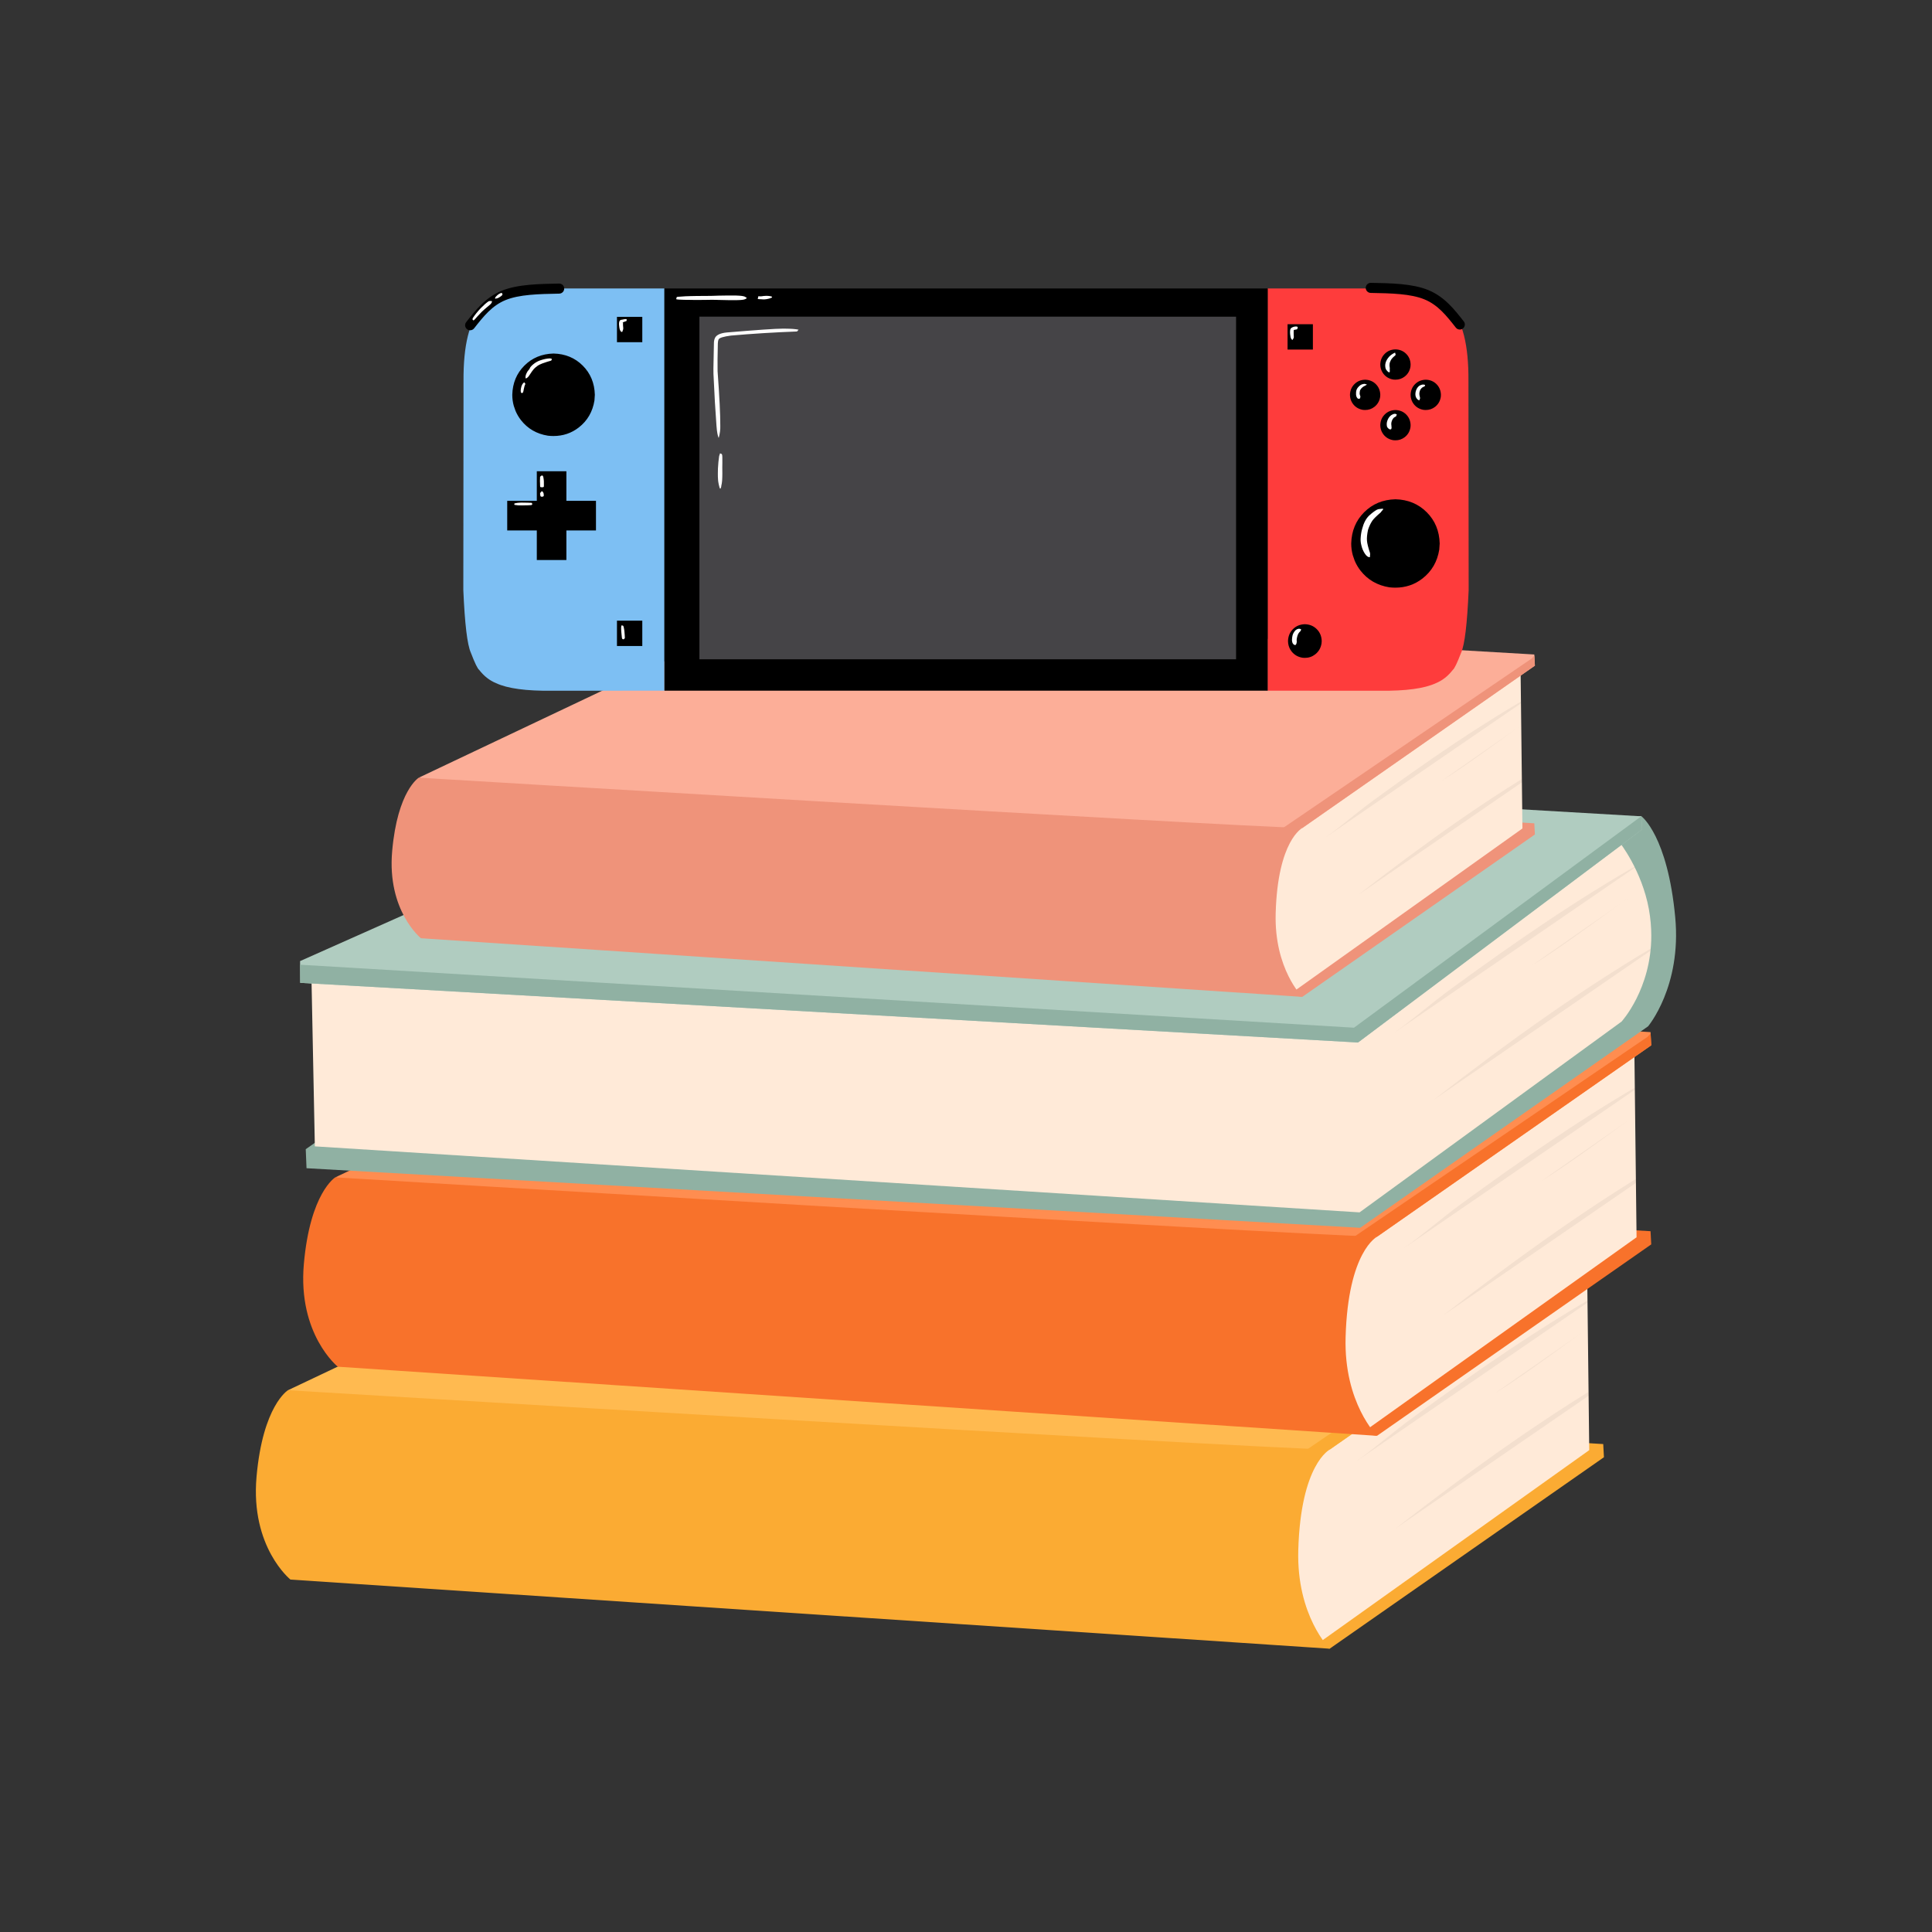 <svg xmlns="http://www.w3.org/2000/svg" xmlns:xlink="http://www.w3.org/1999/xlink" width="1080" zoomAndPan="magnify" viewBox="0 0 810 810" height="1080" preserveAspectRatio="xMidYMid meet" version="1.0"><rect x="0" y="0" width="810" height="810" fill="#333333" stroke="none"/><defs><clipPath id="bd7e071887"><path d="M 124 583 L 673 583 L 673 691.445 L 124 691.445 Z M 124 583 " clip-rule="nonzero"/></clipPath><clipPath id="e4ca84de38"><path d="M 568 540 L 666.746 540 L 666.746 613 L 568 613 Z M 568 540 " clip-rule="nonzero"/></clipPath><clipPath id="517440f89c"><path d="M 121.152 650.668 L 291.953 580.305 L 665.316 524.285 L 666.297 607.98 L 554.004 688.02 L 339.773 656.223 Z M 121.152 650.668 " clip-rule="evenodd"/></clipPath><clipPath id="31a409c95c"><path d="M 626 553 L 666.746 553 L 666.746 585 L 626 585 Z M 626 553 " clip-rule="nonzero"/></clipPath><clipPath id="7d8dbd4a4a"><path d="M 121.152 650.668 L 291.953 580.305 L 665.316 524.285 L 666.297 607.98 L 554.004 688.02 L 339.773 656.223 Z M 121.152 650.668 " clip-rule="evenodd"/></clipPath><clipPath id="fabeaf028f"><path d="M 585 572 L 666.746 572 L 666.746 641 L 585 641 Z M 585 572 " clip-rule="nonzero"/></clipPath><clipPath id="74eeb2e12f"><path d="M 121.152 650.668 L 291.953 580.305 L 665.316 524.285 L 666.297 607.98 L 554.004 688.02 L 339.773 656.223 Z M 121.152 650.668 " clip-rule="evenodd"/></clipPath><clipPath id="2f19ed2c02"><path d="M 542 500 L 673 500 L 673 632.906 L 542 632.906 Z M 542 500 " clip-rule="nonzero"/></clipPath><clipPath id="be18f3d835"><path d="M 120.73 582.859 L 295.453 500.02 L 672.16 521.969 L 672.457 527.492 L 557.504 607.734 L 337.234 632.828 Z M 120.73 582.859 " clip-rule="evenodd"/></clipPath><clipPath id="131ecd302f"><path d="M 107 582 L 558 582 L 558 691.445 L 107 691.445 Z M 107 582 " clip-rule="nonzero"/></clipPath><clipPath id="94a7b203a8"><path d="M 588 451 L 686.59 451 L 686.59 524 L 588 524 Z M 588 451 " clip-rule="nonzero"/></clipPath><clipPath id="d19296dff4"><path d="M 140.992 561.422 L 311.793 491.059 L 685.156 435.039 L 686.137 518.734 L 573.848 598.773 L 359.613 566.977 Z M 140.992 561.422 " clip-rule="evenodd"/></clipPath><clipPath id="8e445835d7"><path d="M 646 464 L 686.59 464 L 686.59 496 L 646 496 Z M 646 464 " clip-rule="nonzero"/></clipPath><clipPath id="b675939e7c"><path d="M 140.992 561.422 L 311.793 491.059 L 685.156 435.039 L 686.137 518.734 L 573.848 598.773 L 359.613 566.977 Z M 140.992 561.422 " clip-rule="evenodd"/></clipPath><clipPath id="b7f18db335"><path d="M 604 483 L 686.59 483 L 686.59 552 L 604 552 Z M 604 483 " clip-rule="nonzero"/></clipPath><clipPath id="4d3261e2c1"><path d="M 140.992 561.422 L 311.793 491.059 L 685.156 435.039 L 686.137 518.734 L 573.848 598.773 L 359.613 566.977 Z M 140.992 561.422 " clip-rule="evenodd"/></clipPath><clipPath id="b9c64c1981"><path d="M 562 410 L 693 410 L 693 543.66 L 562 543.66 Z M 562 410 " clip-rule="nonzero"/></clipPath><clipPath id="6dffe091be"><path d="M 140.57 493.613 L 315.293 410.773 L 692 432.723 L 692.297 438.246 L 577.348 518.488 L 357.074 543.582 Z M 140.57 493.613 " clip-rule="evenodd"/></clipPath><clipPath id="0d2b6ba479"><path d="M 584 360 L 690 360 L 690 434 L 584 434 Z M 584 360 " clip-rule="nonzero"/></clipPath><clipPath id="75ae332f04"><path d="M 132 480.617 L 130.52 406.859 L 307.949 400.574 L 678.996 353.129 C 678.996 353.129 688.332 364.844 691.305 381.191 C 692.004 385.082 692.312 388.785 692.312 392.27 C 692.344 414.672 679.836 428.312 679.836 428.312 L 570.004 508.293 Z M 132 480.617 " clip-rule="evenodd"/></clipPath><clipPath id="347924c7bd"><path d="M 642 373 L 687 373 L 687 405 L 642 405 Z M 642 373 " clip-rule="nonzero"/></clipPath><clipPath id="fdc8055f90"><path d="M 132 480.617 L 130.52 406.859 L 307.949 400.574 L 678.996 353.129 C 678.996 353.129 688.332 364.844 691.305 381.191 C 692.004 385.082 692.312 388.785 692.312 392.27 C 692.344 414.672 679.836 428.312 679.836 428.312 L 570.004 508.293 Z M 132 480.617 " clip-rule="evenodd"/></clipPath><clipPath id="93004e6a3a"><path d="M 601 393 L 693 393 L 693 462 L 601 462 Z M 601 393 " clip-rule="nonzero"/></clipPath><clipPath id="99882d644b"><path d="M 132 480.617 L 130.52 406.859 L 307.949 400.574 L 678.996 353.129 C 678.996 353.129 688.332 364.844 691.305 381.191 C 692.004 385.082 692.312 388.785 692.312 392.27 C 692.344 414.672 679.836 428.312 679.836 428.312 L 570.004 508.293 Z M 132 480.617 " clip-rule="evenodd"/></clipPath><clipPath id="4293c719b4"><path d="M 125 326 L 689 326 L 689 437.621 L 125 437.621 Z M 125 326 " clip-rule="nonzero"/></clipPath><clipPath id="3578214c99"><path d="M 125.805 402.945 L 311.449 320.289 L 688.16 342.242 L 688.453 347.766 L 569.363 437.074 L 125.867 412.059 Z M 125.805 402.945 " clip-rule="evenodd"/></clipPath><clipPath id="26888f6ddb"><path d="M 555 290 L 638.672 290 L 638.672 352 L 555 352 Z M 555 290 " clip-rule="nonzero"/></clipPath><clipPath id="2c95caf392"><path d="M 175.953 383.543 L 320.809 323.867 L 637.457 276.355 L 638.289 347.34 L 543.055 415.219 L 361.363 388.254 Z M 175.953 383.543 " clip-rule="evenodd"/></clipPath><clipPath id="0ef0a3e23b"><path d="M 604 301 L 638.672 301 L 638.672 328 L 604 328 Z M 604 301 " clip-rule="nonzero"/></clipPath><clipPath id="46405df0d3"><path d="M 175.953 383.543 L 320.809 323.867 L 637.457 276.355 L 638.289 347.34 L 543.055 415.219 L 361.363 388.254 Z M 175.953 383.543 " clip-rule="evenodd"/></clipPath><clipPath id="08efb90dbc"><path d="M 569 317 L 638.672 317 L 638.672 376 L 569 376 Z M 569 317 " clip-rule="nonzero"/></clipPath><clipPath id="5518684cab"><path d="M 175.953 383.543 L 320.809 323.867 L 637.457 276.355 L 638.289 347.34 L 543.055 415.219 L 361.363 388.254 Z M 175.953 383.543 " clip-rule="evenodd"/></clipPath><clipPath id="4b3586d82a"><path d="M 175 255.668 L 644 255.668 L 644 369 L 175 369 Z M 175 255.668 " clip-rule="nonzero"/></clipPath><clipPath id="a81fd54173"><path d="M 533 255.668 L 644 255.668 L 644 368.477 L 533 368.477 Z M 533 255.668 " clip-rule="nonzero"/></clipPath><clipPath id="491238aec5"><path d="M 175.594 326.035 L 323.777 255.777 L 643.262 274.395 L 643.512 279.078 L 546.023 347.129 L 359.211 368.41 Z M 175.594 326.035 " clip-rule="evenodd"/></clipPath><clipPath id="d83a6e21c1"><path d="M 194.051 120 L 279 120 L 279 290 L 194.051 290 Z M 194.051 120 " clip-rule="nonzero"/></clipPath><clipPath id="0eb0459fe3"><path d="M 531 120 L 615.703 120 L 615.703 290 L 531 290 Z M 531 120 " clip-rule="nonzero"/></clipPath><clipPath id="75f7bdda1c"><path d="M 195 118.555 L 615 118.555 L 615 290 L 195 290 Z M 195 118.555 " clip-rule="nonzero"/></clipPath></defs><g clip-path="url(#bd7e071887)"><path fill="#fbab33" d="M 124.652 653.844 L 295.453 583.48 L 672.16 605.43 L 672.457 610.953 L 557.504 691.195 L 343.273 659.398 Z M 124.652 653.844 " fill-opacity="1" fill-rule="evenodd"/></g><path fill="#ffead8" d="M 121.152 650.668 L 291.953 580.305 L 665.316 524.285 L 666.297 607.98 L 554.004 688.02 L 339.773 656.223 Z M 121.152 650.668 " fill-opacity="1" fill-rule="evenodd"/><g clip-path="url(#e4ca84de38)"><g clip-path="url(#517440f89c)"><path fill="#000000" d="M 673.484 540.699 C 645.441 556.488 618.473 575.219 592.504 594.184 C 584.27 600.188 576.613 607.035 568.273 612.883 " fill-opacity="0.05" fill-rule="evenodd"/></g></g><g clip-path="url(#31a409c95c)"><g clip-path="url(#7d8dbd4a4a)"><path fill="#000000" d="M 670.496 553.645 C 655.68 563.77 641.582 574.895 626.348 584.43 " fill-opacity="0.05" fill-rule="evenodd"/></g></g><g clip-path="url(#fabeaf028f)"><g clip-path="url(#74eeb2e12f)"><path fill="#000000" d="M 684.082 572.762 C 649.488 592.551 616.574 616.336 585.141 640.793 " fill-opacity="0.05" fill-rule="evenodd"/></g></g><path fill="#ffba50" d="M 120.73 582.859 L 295.453 500.02 L 672.16 521.969 L 672.457 527.492 L 557.504 607.734 L 337.234 632.828 Z M 120.73 582.859 " fill-opacity="1" fill-rule="evenodd"/><g clip-path="url(#2f19ed2c02)"><g clip-path="url(#be18f3d835)"><path fill="#fbab33" d="M 670.887 523.961 L 542.957 611.125 L 563.23 640.371 L 695.969 542.238 L 693.684 498.836 Z M 670.887 523.961 " fill-opacity="1" fill-rule="evenodd"/></g></g><g clip-path="url(#131ecd302f)"><path fill="#fbab33" d="M 557.551 607.719 C 557.551 607.719 545.32 613.707 544.309 649.91 C 543.531 677.535 557.52 691.227 557.52 691.227 L 121.773 662.246 C 121.773 662.246 104.938 648.711 107.551 619.168 C 110.195 589.223 120.73 582.859 120.73 582.859 C 120.73 582.859 519.941 606.91 557.551 607.719 Z M 557.551 607.719 " fill-opacity="1" fill-rule="evenodd"/></g><path fill="#f8722b" d="M 144.492 564.598 L 315.293 494.234 L 692 516.188 L 692.297 521.711 L 577.348 601.949 L 363.113 570.152 Z M 144.492 564.598 " fill-opacity="1" fill-rule="evenodd"/><path fill="#ffead8" d="M 140.992 561.422 L 311.793 491.059 L 685.156 435.039 L 686.137 518.734 L 573.848 598.773 L 359.613 566.977 Z M 140.992 561.422 " fill-opacity="1" fill-rule="evenodd"/><g clip-path="url(#94a7b203a8)"><g clip-path="url(#d19296dff4)"><path fill="#000000" d="M 693.324 451.453 C 665.285 467.246 638.316 485.977 612.344 504.938 C 604.113 510.945 596.457 517.789 588.113 523.637 " fill-opacity="0.05" fill-rule="evenodd"/></g></g><g clip-path="url(#8e445835d7)"><g clip-path="url(#b675939e7c)"><path fill="#000000" d="M 690.336 464.398 C 675.523 474.527 661.426 485.648 646.188 495.184 " fill-opacity="0.05" fill-rule="evenodd"/></g></g><g clip-path="url(#b7f18db335)"><g clip-path="url(#4d3261e2c1)"><path fill="#000000" d="M 703.922 483.516 C 669.328 503.305 636.418 527.094 604.984 551.547 " fill-opacity="0.05" fill-rule="evenodd"/></g></g><path fill="#ff8d50" d="M 140.57 493.613 L 315.293 410.773 L 692 432.723 L 692.297 438.246 L 577.348 518.488 L 357.074 543.582 Z M 140.57 493.613 " fill-opacity="1" fill-rule="evenodd"/><g clip-path="url(#b9c64c1981)"><g clip-path="url(#6dffe091be)"><path fill="#f8722b" d="M 690.727 434.715 L 562.797 521.879 L 583.074 551.129 L 715.812 452.996 L 713.523 409.59 Z M 690.727 434.715 " fill-opacity="1" fill-rule="evenodd"/></g></g><path fill="#f8722b" d="M 577.395 518.473 C 577.395 518.473 565.16 524.461 564.148 560.664 C 563.371 588.293 577.363 601.98 577.363 601.98 L 141.613 573 C 141.613 573 124.777 559.465 127.391 529.922 C 130.035 499.977 140.57 493.613 140.57 493.613 C 140.57 493.613 539.781 517.664 577.395 518.473 Z M 577.395 518.473 " fill-opacity="1" fill-rule="evenodd"/><path fill="#90b1a3" d="M 128.512 489.781 L 128.184 481.801 L 181.031 444.871 C 254.559 454.297 569.363 476.215 569.363 476.215 C 569.363 476.215 652.773 340.453 688.207 342.242 C 688.207 342.242 699.16 350.348 702.352 384.648 C 705.059 413.617 690.961 430.293 690.961 430.293 L 570.266 514.766 Z M 128.512 489.781 " fill-opacity="1" fill-rule="evenodd"/><path fill="#ffead8" d="M 132 480.617 L 130.52 406.859 L 307.949 400.574 L 678.996 353.129 C 678.996 353.129 688.332 364.844 691.305 381.191 C 692.004 385.082 692.312 388.785 692.312 392.27 C 692.344 414.672 679.836 428.312 679.836 428.312 L 570.004 508.293 Z M 132 480.617 " fill-opacity="1" fill-rule="evenodd"/><g clip-path="url(#0d2b6ba479)"><g clip-path="url(#75ae332f04)"><path fill="#000000" d="M 689.48 360.973 C 661.441 376.762 634.473 395.492 608.5 414.457 C 600.27 420.461 592.613 427.305 584.27 433.156 " fill-opacity="0.05" fill-rule="evenodd"/></g></g><g clip-path="url(#347924c7bd)"><g clip-path="url(#fdc8055f90)"><path fill="#000000" d="M 686.492 373.914 C 671.68 384.043 657.582 395.164 642.344 404.703 " fill-opacity="0.05" fill-rule="evenodd"/></g></g><g clip-path="url(#93004e6a3a)"><g clip-path="url(#99882d644b)"><path fill="#000000" d="M 700.078 393.035 C 665.484 412.824 632.574 436.609 601.141 461.062 " fill-opacity="0.05" fill-rule="evenodd"/></g></g><path fill="#b0ccc0" d="M 125.805 402.945 L 311.449 320.289 L 688.16 342.242 L 688.453 347.766 L 569.363 437.074 L 125.867 412.059 Z M 125.805 402.945 " fill-opacity="1" fill-rule="evenodd"/><g clip-path="url(#4293c719b4)"><g clip-path="url(#3578214c99)"><path fill="#90b1a3" d="M 708.887 326.934 L 567.668 430.867 L 74.359 401.387 L 122.723 451.309 L 579.23 460.645 L 711.969 362.512 Z M 708.887 326.934 " fill-opacity="1" fill-rule="evenodd"/></g></g><path fill="#ef937a" d="M 178.922 386.238 L 323.777 326.562 L 643.262 345.176 L 643.512 349.859 L 546.023 417.914 L 364.332 390.945 Z M 178.922 386.238 " fill-opacity="1" fill-rule="evenodd"/><path fill="#ffead8" d="M 175.953 383.543 L 320.809 323.867 L 637.457 276.355 L 638.289 347.34 L 543.055 415.219 L 361.363 388.254 Z M 175.953 383.543 " fill-opacity="1" fill-rule="evenodd"/><g clip-path="url(#26888f6ddb)"><g clip-path="url(#2c95caf392)"><path fill="#000000" d="M 644.383 290.277 C 620.602 303.672 597.73 319.555 575.703 335.637 C 568.723 340.73 562.23 346.535 555.156 351.496 " fill-opacity="0.05" fill-rule="evenodd"/></g></g><g clip-path="url(#0ef0a3e23b)"><g clip-path="url(#46405df0d3)"><path fill="#000000" d="M 641.852 301.254 C 629.285 309.844 617.328 319.277 604.41 327.367 " fill-opacity="0.05" fill-rule="evenodd"/></g></g><g clip-path="url(#08efb90dbc)"><g clip-path="url(#5518684cab)"><path fill="#000000" d="M 653.371 317.469 C 624.035 334.254 596.121 354.426 569.461 375.168 " fill-opacity="0.05" fill-rule="evenodd"/></g></g><g clip-path="url(#4b3586d82a)"><path fill="#fcae98" d="M 175.594 326.035 L 323.777 255.777 L 643.262 274.395 L 643.512 279.078 L 546.023 347.129 L 359.211 368.41 Z M 175.594 326.035 " fill-opacity="1" fill-rule="evenodd"/></g><g clip-path="url(#a81fd54173)"><g clip-path="url(#491238aec5)"><path fill="#ef937a" d="M 642.18 276.082 L 533.684 350.008 L 550.879 374.812 L 663.453 291.586 L 661.516 254.773 Z M 642.18 276.082 " fill-opacity="1" fill-rule="evenodd"/></g></g><path fill="#ef937a" d="M 546.062 347.117 C 546.062 347.117 535.691 352.195 534.832 382.898 C 534.172 406.332 546.035 417.941 546.035 417.941 L 176.48 393.359 C 176.48 393.359 162.199 381.883 164.418 356.828 C 166.66 331.43 175.594 326.035 175.594 326.035 C 175.594 326.035 514.164 346.43 546.062 347.117 Z M 546.062 347.117 " fill-opacity="1" fill-rule="evenodd"/><g clip-path="url(#d83a6e21c1)"><path fill="#7dbff3" d="M 278.562 120.945 L 236.406 120.945 C 217.652 121.309 206.16 124.055 201.938 129.18 C 196.766 134.543 194.23 144.73 194.336 159.742 L 194.25 247.414 C 194.859 261.59 195.91 270.328 197.398 273.625 C 199.059 277.965 200.227 280.379 200.902 280.863 C 202.891 283.445 205.254 285.301 207.996 286.426 C 212.797 288.66 220.598 289.719 231.402 289.598 L 278.562 289.57 L 278.562 120.945 " fill-opacity="1" fill-rule="nonzero"/></g><g clip-path="url(#0eb0459fe3)"><path fill="#fe3c3c" d="M 531.426 120.945 L 573.582 120.945 C 592.336 121.309 603.824 124.055 608.051 129.18 C 613.223 134.543 615.758 144.73 615.652 159.742 L 615.738 247.414 C 615.125 261.59 614.078 270.328 612.59 273.625 C 610.93 277.965 609.762 280.379 609.086 280.863 C 607.098 283.445 604.734 285.301 601.992 286.426 C 597.191 288.66 589.387 289.719 578.586 289.598 L 531.426 289.57 L 531.426 120.945 " fill-opacity="1" fill-rule="nonzero"/></g><g clip-path="url(#75f7bdda1c)"><path fill="#000000" d="M 574.703 118.582 C 573.555 118.582 572.613 119.5 572.59 120.652 C 572.57 121.82 573.496 122.781 574.664 122.805 C 583.359 122.965 591.453 123.148 597.227 125.527 C 602.855 127.844 606.426 132.332 610.367 137.359 C 610.785 137.891 611.402 138.168 612.031 138.168 C 612.484 138.168 612.945 138.02 613.332 137.719 C 614.25 136.996 614.41 135.672 613.691 134.754 C 609.855 129.855 605.648 124.426 598.836 121.621 C 592.168 118.875 583.152 118.738 574.742 118.582 C 574.727 118.582 574.715 118.582 574.703 118.582 Z M 234.438 118.883 C 234.426 118.883 234.41 118.883 234.398 118.883 C 225.984 119.039 216.973 119.176 210.305 121.922 C 203.488 124.727 199.285 130.156 195.449 135.055 C 194.73 135.973 194.891 137.297 195.809 138.02 C 196.195 138.32 196.652 138.469 197.109 138.469 C 197.734 138.469 198.355 138.191 198.773 137.66 C 202.711 132.633 206.285 128.145 211.91 125.828 C 217.684 123.449 225.781 123.266 234.477 123.105 C 235.641 123.082 236.57 122.121 236.547 120.953 C 236.527 119.801 235.586 118.883 234.438 118.883 Z M 258.664 132.844 L 258.664 143.461 L 269.285 143.461 L 269.285 132.844 Z M 539.816 135.93 C 539.816 139.469 539.816 143.008 539.816 146.551 C 543.355 146.551 546.895 146.551 550.434 146.547 C 550.434 143.008 550.434 139.469 550.434 135.93 Z M 585.047 146.48 C 583.246 146.527 581.75 147.148 580.555 148.344 C 579.359 149.539 578.738 151.035 578.691 152.836 C 578.695 153.426 578.77 153.988 578.918 154.527 L 579.191 155.312 C 579.41 155.82 579.684 156.289 580.016 156.723 C 581.059 158.055 582.449 158.859 584.188 159.137 C 584.477 159.168 584.758 159.184 585.035 159.184 C 586.504 159.184 587.801 158.746 588.934 157.867 C 590.266 156.828 591.07 155.438 591.348 153.699 L 591.402 152.836 C 591.359 151.035 590.738 149.539 589.543 148.344 C 588.348 147.148 586.848 146.527 585.047 146.48 Z M 572.336 159.191 C 570.535 159.238 569.039 159.859 567.844 161.055 C 566.648 162.25 566.027 163.75 565.98 165.547 C 565.984 166.137 566.059 166.699 566.207 167.238 L 566.48 168.023 C 566.695 168.531 566.973 169 567.305 169.434 C 568.348 170.766 569.738 171.57 571.477 171.848 C 571.766 171.879 572.047 171.895 572.324 171.895 C 573.793 171.895 575.09 171.457 576.223 170.578 C 577.555 169.539 578.359 168.148 578.637 166.41 L 578.691 165.547 C 578.648 163.75 578.027 162.25 576.832 161.055 C 575.637 159.859 574.137 159.238 572.336 159.191 Z M 597.758 159.191 C 595.961 159.238 594.461 159.859 593.266 161.055 C 592.07 162.25 591.449 163.75 591.402 165.547 C 591.406 166.137 591.48 166.699 591.633 167.238 L 591.902 168.023 C 592.121 168.531 592.395 169 592.727 169.434 C 593.77 170.766 595.16 171.57 596.898 171.848 C 597.188 171.879 597.469 171.895 597.746 171.895 C 599.215 171.895 600.512 171.457 601.645 170.578 C 602.977 169.539 603.781 168.148 604.059 166.41 L 604.113 165.547 C 604.07 163.75 603.449 162.25 602.254 161.055 C 601.059 159.859 599.559 159.238 597.758 159.191 Z M 232.082 148.219 C 227.18 148.344 223.102 150.035 219.848 153.289 C 216.59 156.543 214.902 160.621 214.777 165.523 C 214.781 167.121 214.988 168.656 215.395 170.125 L 216.137 172.262 C 216.727 173.645 217.477 174.926 218.383 176.098 C 221.219 179.73 225.004 181.922 229.734 182.672 C 230.523 182.758 231.293 182.801 232.051 182.801 C 236.043 182.801 239.582 181.605 242.656 179.223 C 246.289 176.387 248.48 172.605 249.23 167.875 L 249.387 165.523 C 249.262 160.621 247.574 156.543 244.32 153.289 C 241.062 150.035 236.984 148.344 232.082 148.219 Z M 585.047 171.902 C 583.246 171.949 581.75 172.57 580.555 173.766 C 579.359 174.961 578.738 176.461 578.691 178.262 C 578.695 178.848 578.77 179.41 578.918 179.949 L 579.191 180.734 C 579.41 181.242 579.684 181.711 580.016 182.145 C 581.059 183.477 582.449 184.281 584.188 184.559 C 584.477 184.59 584.758 184.605 585.035 184.605 C 586.504 184.605 587.801 184.168 588.934 183.293 C 590.266 182.25 591.07 180.859 591.348 179.121 L 591.402 178.262 C 591.359 176.461 590.738 174.961 589.543 173.766 C 588.348 172.57 586.848 171.949 585.047 171.902 Z M 225.059 197.578 C 225.059 201.715 225.059 205.848 225.059 209.98 L 212.652 209.98 C 212.652 214.117 212.652 218.25 212.652 222.387 C 216.785 222.387 220.922 222.387 225.055 222.387 L 225.059 222.387 C 225.059 226.52 225.059 230.656 225.059 234.789 C 229.191 234.789 233.324 234.789 237.461 234.789 C 237.461 230.656 237.461 226.52 237.461 222.387 L 237.457 222.387 C 241.594 222.387 245.73 222.387 249.863 222.387 C 249.863 218.25 249.863 214.117 249.863 209.984 L 237.461 209.984 C 237.461 205.848 237.461 201.715 237.461 197.578 Z M 585.047 209.32 C 579.793 209.453 575.422 211.266 571.934 214.754 C 568.445 218.242 566.637 222.613 566.504 227.867 C 566.508 229.578 566.73 231.223 567.168 232.797 L 567.961 235.086 C 568.59 236.57 569.395 237.941 570.367 239.199 C 573.406 243.09 577.461 245.438 582.531 246.242 C 583.375 246.332 584.203 246.379 585.012 246.379 C 589.293 246.379 593.082 245.102 596.379 242.547 C 600.273 239.508 602.621 235.453 603.422 230.383 L 603.594 227.867 C 603.461 222.613 601.648 218.242 598.16 214.754 C 594.672 211.266 590.301 209.453 585.047 209.32 Z M 258.664 260.219 C 258.664 263.758 258.664 267.301 258.664 270.84 C 262.207 270.84 265.746 270.84 269.285 270.84 C 269.285 267.301 269.285 263.758 269.285 260.219 Z M 547.066 261.703 C 545.066 261.754 543.402 262.445 542.074 263.773 C 540.746 265.102 540.055 266.766 540.004 268.77 C 540.008 269.422 540.09 270.047 540.258 270.645 L 540.559 271.52 C 540.801 272.082 541.105 272.605 541.477 273.086 C 542.633 274.566 544.18 275.461 546.109 275.766 C 546.43 275.801 546.746 275.82 547.055 275.82 C 548.684 275.82 550.129 275.332 551.383 274.359 C 552.867 273.203 553.762 271.656 554.066 269.727 L 554.133 268.77 C 554.082 266.766 553.391 265.102 552.062 263.773 C 550.734 262.445 549.07 261.754 547.066 261.703 Z M 278.559 120.945 C 278.562 177.152 278.562 233.359 278.562 289.57 C 362.871 289.57 447.184 289.57 531.496 289.57 C 531.496 233.359 531.496 177.152 531.496 120.945 Z M 278.559 120.945 " fill-opacity="1" fill-rule="nonzero"/></g><path fill="#454447" d="M 293.238 132.762 L 405.73 132.762 L 518.227 132.766 L 518.227 276.414 C 443.23 276.414 368.234 276.414 293.238 276.414 C 293.238 228.531 293.238 180.648 293.238 132.762 Z M 293.238 132.762 " fill-opacity="1" fill-rule="nonzero"/><path fill="#fefefe" d="M 210.449 122.793 L 210.418 122.801 C 210.098 122.848 209.891 122.891 209.801 122.934 C 209.566 123.035 209.375 123.133 209.227 123.227 C 208.809 123.484 208.387 123.844 207.961 124.301 C 207.781 124.512 207.66 124.695 207.598 124.848 C 207.547 124.992 207.543 125.102 207.586 125.172 C 207.605 125.219 207.652 125.238 207.727 125.238 C 207.766 125.234 207.809 125.219 207.852 125.184 C 208.023 125.168 208.238 125.129 208.488 125.062 C 208.699 124.996 208.824 124.949 208.859 124.922 C 209.027 124.832 209.301 124.672 209.672 124.441 C 209.875 124.312 210.008 124.219 210.07 124.164 C 210.324 123.965 210.484 123.82 210.551 123.738 C 210.59 123.695 210.621 123.645 210.648 123.586 L 210.656 123.523 C 210.652 123.473 210.645 123.418 210.625 123.359 L 210.449 122.863 C 210.441 122.828 210.441 122.805 210.449 122.793 Z M 321.332 124.031 C 321.184 124.031 320.867 124.047 320.387 124.078 C 320.316 124.082 320.156 124.102 319.91 124.129 L 319.414 124.203 C 319.289 124.215 319.172 124.227 319.051 124.234 C 318.977 124.238 318.898 124.238 318.816 124.238 C 318.777 124.238 318.734 124.238 318.695 124.238 C 318.363 124.215 318.145 124.199 318.039 124.199 C 318.027 124.199 318.02 124.199 318.012 124.199 L 317.965 124.223 L 317.926 124.285 C 317.902 124.344 317.879 124.414 317.859 124.5 L 317.719 125.273 C 317.707 125.328 317.691 125.355 317.672 125.359 C 317.867 125.398 318.059 125.422 318.246 125.43 L 318.988 125.453 C 319.391 125.473 319.727 125.492 319.996 125.516 L 320.434 125.52 C 320.438 125.52 320.441 125.52 320.449 125.52 C 320.504 125.52 320.691 125.5 321.008 125.465 C 321.133 125.453 321.27 125.434 321.418 125.41 C 321.465 125.406 321.719 125.355 322.188 125.25 C 322.367 125.211 322.5 125.18 322.578 125.156 C 322.848 125.086 323.098 124.996 323.332 124.887 C 323.508 124.809 323.59 124.766 323.578 124.762 C 323.609 124.738 323.633 124.711 323.652 124.68 C 323.715 124.59 323.711 124.496 323.645 124.398 C 323.633 124.383 323.605 124.375 323.57 124.375 C 323.504 124.344 323.434 124.312 323.355 124.285 C 323.242 124.246 323.168 124.223 323.137 124.215 C 323.004 124.18 322.922 124.164 322.895 124.164 C 322.484 124.109 322.242 124.078 322.164 124.07 C 321.926 124.043 321.676 124.031 321.41 124.031 L 321.379 124.031 C 321.363 124.031 321.348 124.031 321.332 124.031 Z M 306.988 123.887 C 306.914 123.887 306.836 123.887 306.758 123.887 C 305.742 123.891 304.953 123.898 304.391 123.902 C 302.664 123.934 301.641 123.949 301.32 123.949 C 301.309 123.949 301.297 123.949 301.289 123.949 L 299.062 124.023 C 298.707 124.035 298.324 124.043 297.918 124.051 L 291.891 124.094 L 289.484 124.145 L 287.371 124.215 C 286.262 124.277 285.375 124.34 284.719 124.402 L 284.336 124.41 C 284.172 124.422 284.023 124.449 283.895 124.488 C 283.895 124.488 283.895 124.488 283.891 124.488 C 283.805 124.488 283.73 124.551 283.672 124.676 L 283.496 125.445 L 283.547 125.457 C 283.859 125.527 284.055 125.562 284.137 125.566 C 284.48 125.578 284.75 125.598 284.945 125.625 L 285.402 125.637 L 286.398 125.68 C 287.055 125.699 287.453 125.711 287.59 125.711 L 289 125.719 C 289.934 125.734 290.477 125.746 290.625 125.746 C 290.633 125.746 290.637 125.746 290.645 125.746 C 291.227 125.75 291.73 125.754 292.16 125.754 C 292.199 125.754 292.238 125.754 292.277 125.754 C 293.945 125.746 294.957 125.742 295.316 125.738 C 295.32 125.738 295.324 125.738 295.332 125.738 C 295.566 125.738 296.387 125.727 297.781 125.699 C 298.055 125.695 298.312 125.695 298.562 125.695 C 298.691 125.695 298.82 125.695 298.941 125.695 C 298.953 125.695 298.961 125.695 298.973 125.695 C 299.164 125.695 299.684 125.703 300.531 125.723 L 300.969 125.742 C 302.406 125.762 303.883 125.793 305.398 125.836 C 305.836 125.844 306.27 125.848 306.695 125.848 C 306.809 125.848 306.922 125.848 307.031 125.848 C 307.762 125.848 308.391 125.844 308.914 125.836 C 309.703 125.812 310.16 125.797 310.289 125.789 C 310.922 125.754 311.453 125.688 311.895 125.594 C 312.352 125.473 312.711 125.305 312.977 125.09 C 313.078 124.992 313.082 124.898 312.996 124.812 L 312.234 124.359 C 312.16 124.312 311.945 124.25 311.594 124.172 C 311.227 124.082 310.648 124.016 309.863 123.965 C 309.109 123.918 308.633 123.895 308.438 123.895 C 308.434 123.895 308.434 123.895 308.43 123.895 C 307.984 123.891 307.504 123.887 306.988 123.887 Z M 206.141 126.176 L 206.129 126.176 C 206.086 126.184 206.043 126.203 206 126.234 C 205.859 126.207 205.711 126.191 205.566 126.191 C 205.445 126.191 205.324 126.199 205.199 126.219 C 204.984 126.262 204.828 126.32 204.73 126.395 C 203.871 126.98 202.816 127.91 201.566 129.191 C 200.211 130.637 199.125 131.98 198.309 133.223 C 198.148 133.473 198.078 133.695 198.09 133.883 C 198.105 133.938 198.129 133.984 198.164 134.027 L 198.492 134.324 C 198.512 134.352 198.516 134.375 198.504 134.398 L 199.121 133.836 L 200.18 132.641 L 201.652 131.074 C 201.844 130.875 202.039 130.68 202.23 130.496 C 202.441 130.258 203.504 129.344 205.418 127.746 C 205.559 127.621 205.688 127.496 205.809 127.367 C 206.059 127.055 206.195 126.812 206.219 126.637 C 206.293 126.359 206.266 126.207 206.141 126.176 Z M 262.297 133.777 C 262.281 133.777 262.266 133.777 262.254 133.781 L 262.211 133.781 C 262.055 133.781 261.922 133.793 261.812 133.812 C 261.164 133.938 260.797 134.012 260.711 134.039 L 260.414 134.066 C 260.363 134.078 260.309 134.098 260.258 134.117 C 259.941 134.25 259.727 134.527 259.613 134.945 C 259.531 135.246 259.5 135.625 259.523 136.074 C 259.602 136.988 259.691 137.621 259.801 137.984 C 259.879 138.23 259.93 138.375 259.957 138.422 C 260.055 138.633 260.141 138.785 260.223 138.883 C 260.363 139.062 260.531 139.16 260.723 139.172 C 260.84 139.172 260.922 139.125 260.965 139.035 C 260.984 138.992 260.988 138.938 260.98 138.875 C 261.094 138.625 261.168 138.418 261.211 138.258 C 261.238 138.156 261.262 138.055 261.277 137.945 L 261.297 137.785 C 261.309 137.68 261.309 137.574 261.297 137.473 C 261.25 137.109 261.215 136.723 261.199 136.316 C 261.184 135.668 261.188 135.332 261.207 135.301 C 261.207 135.289 261.199 135.281 261.191 135.281 C 261.191 135.281 261.188 135.281 261.184 135.281 C 261.137 135.32 261.102 135.336 261.086 135.336 C 261.082 135.336 261.082 135.336 261.078 135.332 C 261.059 135.32 261.051 135.285 261.059 135.23 C 261.07 135.184 261.105 135.152 261.164 135.125 C 261.609 134.953 261.961 134.824 262.23 134.738 L 262.598 134.594 C 262.621 134.586 262.648 134.57 262.676 134.543 C 262.688 134.52 262.699 134.484 262.707 134.438 C 262.715 134.387 262.727 134.223 262.734 133.949 C 262.738 133.906 262.742 133.875 262.75 133.855 L 262.762 133.844 C 262.566 133.801 262.41 133.777 262.297 133.777 Z M 543.406 136.875 L 543.375 136.875 C 542.719 136.895 542.164 137.039 541.707 137.301 C 541.281 137.52 541.031 137.812 540.957 138.18 C 540.875 138.449 540.844 138.926 540.859 139.609 C 540.883 140.082 540.957 140.645 541.09 141.305 C 541.137 141.574 541.234 141.832 541.379 142.082 C 541.574 142.359 541.742 142.5 541.887 142.504 C 541.891 142.504 541.895 142.504 541.898 142.504 C 541.934 142.504 541.969 142.48 541.996 142.438 C 542.012 142.391 542.02 142.352 542.012 142.316 C 542.121 142.18 542.227 142.004 542.328 141.793 C 542.398 141.609 542.43 141.5 542.426 141.465 C 542.438 141.457 542.438 141.32 542.426 141.059 L 542.375 139.762 C 542.375 139.402 542.379 139.082 542.387 138.801 C 542.398 138.629 542.406 138.527 542.418 138.496 C 542.422 138.484 542.414 138.465 542.402 138.438 C 542.398 138.43 542.402 138.418 542.406 138.41 C 542.422 138.367 542.477 138.336 542.57 138.309 C 543.031 138.188 543.391 138.117 543.648 138.098 C 543.719 138.078 543.766 138.055 543.789 138.035 C 543.875 137.945 543.918 137.895 543.914 137.875 L 543.969 137.723 L 544.086 137.246 C 544.094 137.215 544.109 137.195 544.125 137.191 C 544.109 137.188 544.094 137.18 544.074 137.164 L 543.863 136.977 C 543.836 136.953 543.805 136.938 543.773 136.922 C 543.77 136.895 543.645 136.879 543.406 136.875 Z M 584.965 147.805 L 584.879 147.84 C 583.875 148.293 583.059 148.852 582.43 149.523 C 581.715 150.297 581.219 151.125 580.945 152.004 C 580.809 152.52 580.742 152.934 580.754 153.25 C 580.758 153.75 580.824 154.191 580.953 154.582 C 580.996 154.797 581.242 155.148 581.684 155.633 C 581.973 155.883 582.141 156.02 582.199 156.047 C 582.262 156.09 582.32 156.109 582.379 156.109 C 582.418 156.109 582.457 156.102 582.492 156.082 C 582.57 156.047 582.629 155.992 582.668 155.91 L 582.676 155.492 C 582.652 155.211 582.645 155.051 582.648 155.008 C 582.68 154.691 582.691 154.477 582.68 154.367 C 582.688 154.32 582.652 154.027 582.57 153.484 C 582.559 153.387 582.555 153.285 582.555 153.188 C 582.574 152.633 582.617 152.242 582.688 152.008 C 582.785 151.723 582.922 151.395 583.109 151.027 C 583.219 150.82 583.348 150.621 583.496 150.43 C 583.645 150.234 583.812 150.047 584 149.859 C 584.277 149.582 584.621 149.273 585.027 148.934 L 585.086 148.828 C 585.113 148.758 585.121 148.68 585.105 148.598 L 585.082 148.477 L 584.93 148.02 L 584.914 147.93 L 584.926 147.855 L 584.973 147.805 Z M 230.555 150.262 C 230.547 150.262 230.539 150.262 230.531 150.262 L 230.508 150.262 C 229.352 150.293 228 150.57 226.449 151.094 C 225.41 151.449 224.418 152.02 223.469 152.812 C 222.977 153.238 222.617 153.602 222.391 153.906 C 222.277 154.051 222.141 154.32 221.977 154.715 L 221.227 155.621 C 221.102 155.809 220.957 156.074 220.785 156.414 C 220.5 156.977 220.348 157.461 220.328 157.859 C 220.281 158.371 220.359 158.648 220.559 158.691 C 220.586 158.691 220.605 158.684 220.613 158.676 C 220.645 158.652 220.664 158.625 220.676 158.598 C 220.859 158.496 221.027 158.383 221.18 158.258 C 221.293 158.168 221.395 158.066 221.488 157.953 C 221.559 157.875 221.664 157.73 221.812 157.52 C 222.352 156.688 222.762 156.078 223.043 155.695 C 223.344 155.262 223.598 154.941 223.797 154.73 C 224.055 154.414 224.598 153.945 225.43 153.332 C 225.797 153.062 226.445 152.742 227.371 152.379 C 228.961 151.809 230.121 151.438 230.844 151.266 C 230.973 151.223 231.082 151.164 231.172 151.09 C 231.207 151.059 231.234 151.02 231.254 150.973 C 231.281 150.918 231.309 150.777 231.332 150.547 C 231.352 150.488 231.371 150.461 231.387 150.457 L 231.398 150.457 C 231.398 150.457 231.395 150.453 231.391 150.453 C 231.391 150.453 231.387 150.453 231.387 150.457 L 230.809 150.293 C 230.684 150.273 230.598 150.262 230.555 150.262 Z M 219.906 160.328 L 219.887 160.34 C 219.637 160.422 219.48 160.496 219.414 160.574 C 219.309 160.66 219.176 160.832 219.012 161.094 C 218.875 161.324 218.754 161.582 218.648 161.867 C 218.617 161.906 218.543 162.223 218.418 162.816 C 218.344 163.246 218.305 163.523 218.309 163.656 C 218.305 163.766 218.312 163.887 218.324 164.016 C 218.348 164.262 218.367 164.398 218.383 164.43 C 218.41 164.551 218.48 164.648 218.586 164.723 C 218.688 164.77 218.777 164.793 218.859 164.793 C 218.902 164.793 218.941 164.785 218.98 164.77 C 219.004 164.758 219.012 164.742 219.012 164.73 C 219.086 164.688 219.16 164.629 219.238 164.555 C 219.293 164.488 219.324 164.449 219.324 164.434 L 219.477 163.816 C 219.512 163.66 219.566 163.375 219.645 162.965 C 219.656 162.902 219.695 162.742 219.762 162.48 L 219.852 162.07 C 219.887 161.934 219.938 161.773 220.004 161.586 C 220.047 161.473 220.105 161.336 220.184 161.18 C 220.199 161.137 220.211 161.102 220.219 161.062 C 220.227 161.016 220.23 160.965 220.23 160.91 L 220.219 160.863 C 220.203 160.828 220.184 160.789 220.156 160.746 L 219.953 160.434 C 219.93 160.406 219.914 160.371 219.906 160.328 Z M 572.023 160.941 C 572.012 160.941 572.004 160.941 571.996 160.941 L 571.984 160.941 C 571.602 160.977 571.242 161.055 570.906 161.184 C 570.652 161.277 570.414 161.414 570.191 161.59 C 569.43 162.227 568.949 162.828 568.754 163.395 C 568.617 163.773 568.543 164.137 568.535 164.48 C 568.492 165.262 568.52 165.762 568.613 165.988 C 568.691 166.336 568.852 166.648 569.082 166.93 C 569.23 167.102 569.441 167.199 569.715 167.223 C 569.914 167.207 570.066 167.141 570.164 167.031 C 570.184 167.008 570.199 166.988 570.203 166.965 C 570.211 166.945 570.207 166.926 570.195 166.91 C 570.273 166.738 570.328 166.586 570.352 166.457 C 570.379 166.395 570.371 166.289 570.328 166.137 C 570.242 165.836 570.164 165.602 570.094 165.422 L 570.066 165.324 C 570.043 165.215 570.031 165.074 570.027 164.902 C 570.062 164.18 570.164 163.688 570.332 163.418 C 570.629 162.934 570.953 162.562 571.305 162.305 C 571.457 162.188 571.621 162.074 571.789 161.973 L 572.473 161.625 C 572.594 161.555 572.66 161.508 572.676 161.492 L 572.914 161.383 C 572.957 161.355 573.008 161.309 573.059 161.238 C 573.09 161.23 573.113 161.227 573.141 161.227 C 573.152 161.227 573.164 161.23 573.176 161.23 L 573.039 161.203 C 572.645 161.066 572.414 160.992 572.348 160.984 C 572.188 160.957 572.078 160.941 572.023 160.941 Z M 596.555 161.227 C 596.305 161.227 595.988 161.305 595.594 161.465 C 595.293 161.574 595.008 161.75 594.75 161.988 C 594.203 162.5 593.812 163.176 593.574 164.023 C 593.34 164.949 593.348 165.742 593.598 166.402 C 593.703 166.738 593.938 167.09 594.301 167.457 C 594.488 167.66 594.711 167.77 594.977 167.789 C 595.094 167.789 595.168 167.758 595.191 167.699 C 595.203 167.668 595.199 167.637 595.18 167.605 C 595.293 167.328 595.355 167.125 595.363 166.992 C 595.375 166.906 595.363 166.785 595.328 166.633 C 595.184 166.02 595.113 165.684 595.109 165.629 C 595.078 165.414 595.062 165.223 595.066 165.062 C 595.055 164.703 595.152 164.223 595.363 163.629 C 595.426 163.473 595.508 163.328 595.605 163.199 C 595.812 162.918 595.996 162.707 596.152 162.566 C 596.328 162.414 596.707 162.211 597.289 161.961 C 597.316 161.941 597.34 161.91 597.355 161.875 C 597.371 161.836 597.383 161.793 597.395 161.746 C 597.422 161.574 597.441 161.473 597.457 161.438 C 597.465 161.41 597.48 161.395 597.504 161.391 L 597.012 161.254 C 596.941 161.238 596.816 161.227 596.637 161.227 L 596.59 161.227 C 596.578 161.227 596.566 161.227 596.555 161.227 Z M 584.801 173.488 C 584.793 173.488 584.789 173.488 584.785 173.488 L 584.742 173.488 C 584.738 173.488 584.73 173.488 584.727 173.488 C 584.496 173.488 584.176 173.586 583.762 173.785 C 583.367 173.98 583.074 174.184 582.871 174.398 C 582.27 174.977 581.824 175.742 581.547 176.691 C 581.344 177.441 581.336 178.176 581.523 178.895 C 581.586 179.102 581.789 179.363 582.137 179.688 C 582.441 179.926 582.68 180.047 582.84 180.047 C 582.855 180.047 582.867 180.047 582.879 180.047 C 583.121 180.023 583.281 179.941 583.359 179.793 C 583.359 179.75 583.355 179.727 583.34 179.723 C 583.41 179.488 583.445 179.293 583.441 179.137 C 583.379 178.898 583.352 178.773 583.359 178.766 L 583.371 178.434 L 583.297 177.926 C 583.289 177.816 583.289 177.703 583.297 177.582 C 583.312 177.184 583.414 176.762 583.594 176.316 C 583.777 175.867 584.008 175.5 584.289 175.207 C 584.363 175.129 584.449 175.055 584.551 174.988 C 584.582 174.961 584.75 174.867 585.066 174.699 C 585.117 174.668 585.219 174.598 585.363 174.48 C 585.402 174.457 585.48 174.23 585.59 173.797 C 585.602 173.762 585.621 173.742 585.641 173.738 C 585.355 173.617 585.184 173.547 585.121 173.535 C 585.008 173.504 584.898 173.488 584.801 173.488 Z M 328.098 137.789 C 325.234 137.789 317.398 138.324 304.598 139.398 C 302.117 139.66 300.535 140.359 299.855 141.5 C 299.523 142.121 299.344 142.832 299.32 143.629 L 299.102 154.488 L 299.121 156.75 C 299.5 165.219 299.922 172.457 300.383 178.469 C 300.578 181.098 300.895 182.82 301.324 183.625 C 301.832 181.754 302.051 180.016 301.984 178.406 C 302.008 173.828 301.629 166.234 300.852 155.617 C 300.797 152.883 300.832 149.012 300.957 144.004 C 300.965 143.32 301.082 142.738 301.305 142.246 C 301.652 141.625 303.359 141.109 306.434 140.695 C 315.387 139.906 324.551 139.336 333.926 138.984 C 333.93 138.984 333.934 138.984 333.938 138.984 C 334.031 138.984 334.172 138.926 334.359 138.805 C 334.562 138.465 334.715 138.273 334.812 138.227 L 334.816 138.23 C 334.848 138.238 334.883 138.246 334.914 138.254 C 334.898 138.23 334.879 138.219 334.855 138.219 C 334.844 138.219 334.828 138.223 334.812 138.227 L 334.812 138.23 C 333.695 137.957 331.836 137.812 329.234 137.793 L 328.676 137.797 C 328.516 137.789 328.32 137.789 328.098 137.789 Z M 227.121 199.359 L 227.098 199.363 C 227.078 199.363 226.945 199.449 226.707 199.625 C 226.711 199.629 226.699 199.648 226.668 199.68 L 226.492 199.84 C 226.457 199.875 226.438 199.898 226.438 199.91 L 226.418 200.184 C 226.418 200.406 226.418 200.562 226.418 200.648 L 226.398 200.988 L 226.379 201.789 C 226.383 201.887 226.383 201.945 226.387 201.973 C 226.398 202.137 226.41 202.266 226.41 202.355 C 226.414 202.383 226.418 202.586 226.422 202.961 C 226.438 203.348 226.441 203.672 226.445 203.934 C 226.449 204.02 226.477 204.09 226.527 204.145 C 226.594 204.203 226.656 204.238 226.711 204.246 C 226.879 204.281 227.062 204.301 227.266 204.301 C 227.359 204.301 227.457 204.297 227.555 204.289 C 227.727 204.242 227.848 204.195 227.922 204.148 C 227.98 204.109 228.008 204.062 228.008 204.008 C 228.027 203.898 228.035 203.762 228.031 203.598 L 228.02 201.773 C 228.02 201.691 228.016 201.645 228.016 201.629 L 227.93 200.879 C 227.926 200.812 227.898 200.652 227.855 200.395 C 227.828 200.223 227.805 200.117 227.797 200.074 C 227.734 199.832 227.699 199.711 227.691 199.703 C 227.617 199.543 227.555 199.449 227.496 199.418 C 227.469 199.402 227.438 199.391 227.395 199.383 Z M 301.898 190.004 L 301.879 190.086 C 301.629 190.773 301.496 191.211 301.477 191.398 C 301.355 192.238 301.262 193.023 301.195 193.754 C 301.113 194.668 301.051 195.539 301.004 196.363 C 300.977 197.57 300.965 198.277 300.965 198.484 C 300.965 198.91 300.969 199.379 300.977 199.898 C 301.004 200.281 301.031 200.754 301.059 201.312 C 301.074 201.516 301.098 201.734 301.133 201.973 C 301.223 202.516 301.293 202.891 301.34 203.105 L 301.676 204.422 C 301.77 204.73 301.883 204.887 302.012 204.887 C 302.027 204.887 302.039 204.883 302.051 204.879 C 302.07 204.871 302.082 204.859 302.094 204.84 C 302.105 204.805 302.113 204.773 302.109 204.746 C 302.184 204.617 302.234 204.504 302.27 204.414 C 302.32 204.266 302.348 204.172 302.352 204.133 L 302.371 204.031 C 302.379 203.895 302.395 203.758 302.422 203.613 C 302.555 203.039 302.617 202.75 302.605 202.742 L 302.719 201.824 C 302.738 201.668 302.754 201.508 302.762 201.348 C 302.773 200.762 302.793 200.316 302.824 200.012 C 302.832 199.75 302.84 199.246 302.848 198.492 C 302.848 198.098 302.844 197.578 302.832 196.934 L 302.836 196.445 L 302.824 196.258 C 302.848 194.824 302.855 194.082 302.852 194.027 C 302.855 193.93 302.852 193.254 302.844 192 C 302.84 191.723 302.84 191.559 302.836 191.512 C 302.828 190.996 302.766 190.633 302.645 190.43 L 302.484 190.289 L 301.961 190.102 C 301.926 190.078 301.902 190.047 301.898 190.004 Z M 227.188 205.914 L 227.156 205.93 C 227.148 205.93 227.09 205.988 226.977 206.109 L 226.539 206.609 C 226.508 206.645 226.488 206.66 226.48 206.664 C 226.484 206.664 226.488 206.688 226.492 206.742 L 226.508 206.773 C 226.504 206.781 226.5 206.785 226.496 206.789 L 226.457 206.805 C 226.449 206.812 226.445 206.828 226.438 206.848 C 226.438 206.852 226.438 206.875 226.438 206.914 C 226.43 206.945 226.426 206.965 226.426 206.973 C 226.434 207.016 226.438 207.094 226.438 207.199 C 226.438 207.223 226.441 207.242 226.445 207.266 L 226.488 207.383 L 226.5 207.438 C 226.516 207.637 226.539 207.801 226.57 207.938 C 226.578 207.996 226.621 208.055 226.691 208.113 C 226.777 208.18 226.867 208.223 226.965 208.238 C 227.043 208.254 227.129 208.258 227.219 208.258 C 227.293 208.258 227.367 208.254 227.449 208.246 L 227.516 208.23 C 227.539 208.219 227.547 208.215 227.543 208.211 C 227.602 208.188 227.66 208.164 227.715 208.137 C 227.82 208.082 227.887 208.039 227.906 208.012 C 227.934 207.973 227.957 207.906 227.977 207.809 C 227.988 207.781 227.988 207.648 227.98 207.406 C 227.98 207.391 227.969 207.336 227.949 207.246 C 227.938 207.152 227.93 207.066 227.926 206.98 C 227.922 206.953 227.914 206.926 227.91 206.898 C 227.902 206.871 227.895 206.844 227.883 206.816 L 227.789 206.559 L 227.66 206.328 L 227.633 206.301 C 227.602 206.277 227.582 206.258 227.566 206.242 C 227.5 206.156 227.465 206.113 227.461 206.113 L 227.258 205.949 C 227.234 205.93 227.211 205.918 227.188 205.914 Z M 218.797 210.715 L 218.785 210.715 C 218.461 210.723 218.254 210.727 218.172 210.73 L 217.766 210.754 L 217.254 210.793 C 217.137 210.809 217.016 210.824 216.883 210.836 L 216.719 210.871 C 216.656 210.875 216.605 210.883 216.566 210.887 L 216.141 210.977 L 215.867 211.016 C 215.809 211.027 215.773 211.035 215.762 211.035 C 215.715 211.055 215.676 211.098 215.652 211.168 L 215.625 211.562 L 215.738 211.664 C 215.766 211.68 215.789 211.691 215.812 211.691 C 215.852 211.699 215.883 211.703 215.902 211.707 C 216.02 211.711 216.117 211.715 216.195 211.727 L 216.5 211.77 L 216.613 211.789 L 216.781 211.805 C 216.82 211.812 216.938 211.828 217.141 211.855 C 217.188 211.859 217.27 211.863 217.391 211.867 L 218.77 211.887 C 219.492 211.887 220.34 211.871 221.312 211.84 L 221.711 211.824 C 221.793 211.812 221.871 211.805 221.949 211.801 C 221.93 211.797 222.086 211.793 222.422 211.781 C 222.5 211.777 222.574 211.773 222.645 211.762 C 222.828 211.742 222.949 211.707 223.012 211.652 C 223.102 211.562 223.152 211.445 223.156 211.293 C 223.195 211.277 223.137 211.148 222.977 210.898 C 222.934 210.855 222.906 210.836 222.895 210.836 C 222.895 210.836 222.891 210.836 222.891 210.836 C 222.852 210.828 222.809 210.82 222.766 210.812 C 222.734 210.809 222.676 210.805 222.594 210.801 L 222.004 210.789 L 221.547 210.766 C 221.348 210.758 221.195 210.754 221.098 210.75 C 220.762 210.742 219.992 210.727 218.797 210.715 Z M 579.906 213.246 L 579.832 213.258 L 578.012 213.449 C 577.836 213.473 577.551 213.578 577.156 213.762 C 576.203 214.309 575.145 215.117 573.977 216.195 C 572.691 217.445 571.734 219.262 571.109 221.648 C 570.746 222.898 570.527 224.254 570.453 225.711 C 570.391 226.656 570.5 227.68 570.789 228.785 C 571.094 230.055 571.602 231.207 572.312 232.238 C 572.93 233.156 573.574 233.617 574.238 233.617 C 574.332 233.594 574.383 233.543 574.387 233.469 C 574.391 233.418 574.371 233.359 574.332 233.297 C 574.441 232.824 574.465 232.363 574.406 231.91 C 573.613 229.516 573.184 227.77 573.109 226.676 C 573.016 225.449 573.168 223.926 573.559 222.109 C 574.035 220.656 574.629 219.395 575.348 218.32 C 575.895 217.535 577.055 216.387 578.832 214.871 L 579.477 214.039 L 579.75 213.805 C 579.812 213.789 579.844 213.621 579.844 213.305 Z M 260.535 262.176 L 260.531 262.23 C 260.539 262.238 260.508 262.418 260.449 262.777 C 260.43 262.93 260.418 263.023 260.418 263.055 C 260.414 263.406 260.422 263.793 260.438 264.215 C 260.453 264.52 260.469 264.766 260.488 264.957 L 260.574 265.832 L 260.641 266.527 C 260.652 266.676 260.684 266.953 260.73 267.355 C 260.746 267.465 260.758 267.531 260.766 267.547 C 260.836 267.867 261.047 268.027 261.398 268.027 C 261.41 268.027 261.418 268.027 261.43 268.027 C 261.488 268.02 261.535 268.004 261.562 267.984 C 261.582 267.969 261.594 267.953 261.594 267.934 C 261.703 267.848 261.785 267.777 261.832 267.715 C 261.902 267.621 261.941 267.559 261.945 267.535 C 261.961 267.492 261.969 267.445 261.969 267.402 C 261.961 267.09 261.945 266.734 261.922 266.34 C 261.848 265.316 261.801 264.758 261.785 264.652 C 261.754 264.363 261.719 264.121 261.684 263.922 C 261.586 263.34 261.523 262.992 261.484 262.879 C 261.41 262.602 261.328 262.422 261.242 262.344 C 261.199 262.309 261.148 262.285 261.09 262.273 L 260.605 262.23 C 260.57 262.223 260.547 262.203 260.535 262.176 Z M 544.59 263.609 L 544.566 263.609 C 544.258 263.633 543.957 263.723 543.668 263.879 C 543.352 264.062 543.125 264.238 542.988 264.406 C 542.449 265.031 542.09 265.695 541.906 266.398 C 541.781 266.898 541.703 267.465 541.672 268.09 C 541.645 268.398 541.676 268.758 541.77 269.168 C 541.859 269.512 541.996 269.789 542.172 269.996 C 542.254 270.094 542.387 270.199 542.566 270.312 C 542.699 270.395 542.793 270.438 542.859 270.438 C 542.867 270.438 542.875 270.438 542.883 270.434 C 543.043 270.434 543.191 270.379 543.332 270.27 L 543.352 270.242 C 543.359 270.227 543.363 270.211 543.355 270.195 C 543.402 270.113 543.453 270.008 543.504 269.883 C 543.547 269.773 543.57 269.711 543.574 269.688 C 543.629 269.488 543.66 269.301 543.668 269.133 C 543.672 269.066 543.672 269 543.668 268.938 L 543.629 268.289 C 543.629 268.172 543.648 267.996 543.688 267.762 C 543.738 267.328 543.887 266.77 544.125 266.082 C 544.219 265.848 544.344 265.621 544.5 265.402 C 544.562 265.316 544.652 265.207 544.77 265.07 L 545.289 264.523 C 545.328 264.48 545.355 264.43 545.375 264.371 C 545.391 264.316 545.402 264.258 545.41 264.195 L 545.434 263.875 C 545.457 263.809 545.48 263.773 545.5 263.77 L 545.508 263.77 L 545.52 263.773 C 545.516 263.77 545.512 263.77 545.508 263.77 L 545.504 263.77 L 544.871 263.633 Z M 544.59 263.609 " fill-opacity="1" fill-rule="nonzero"/></svg>